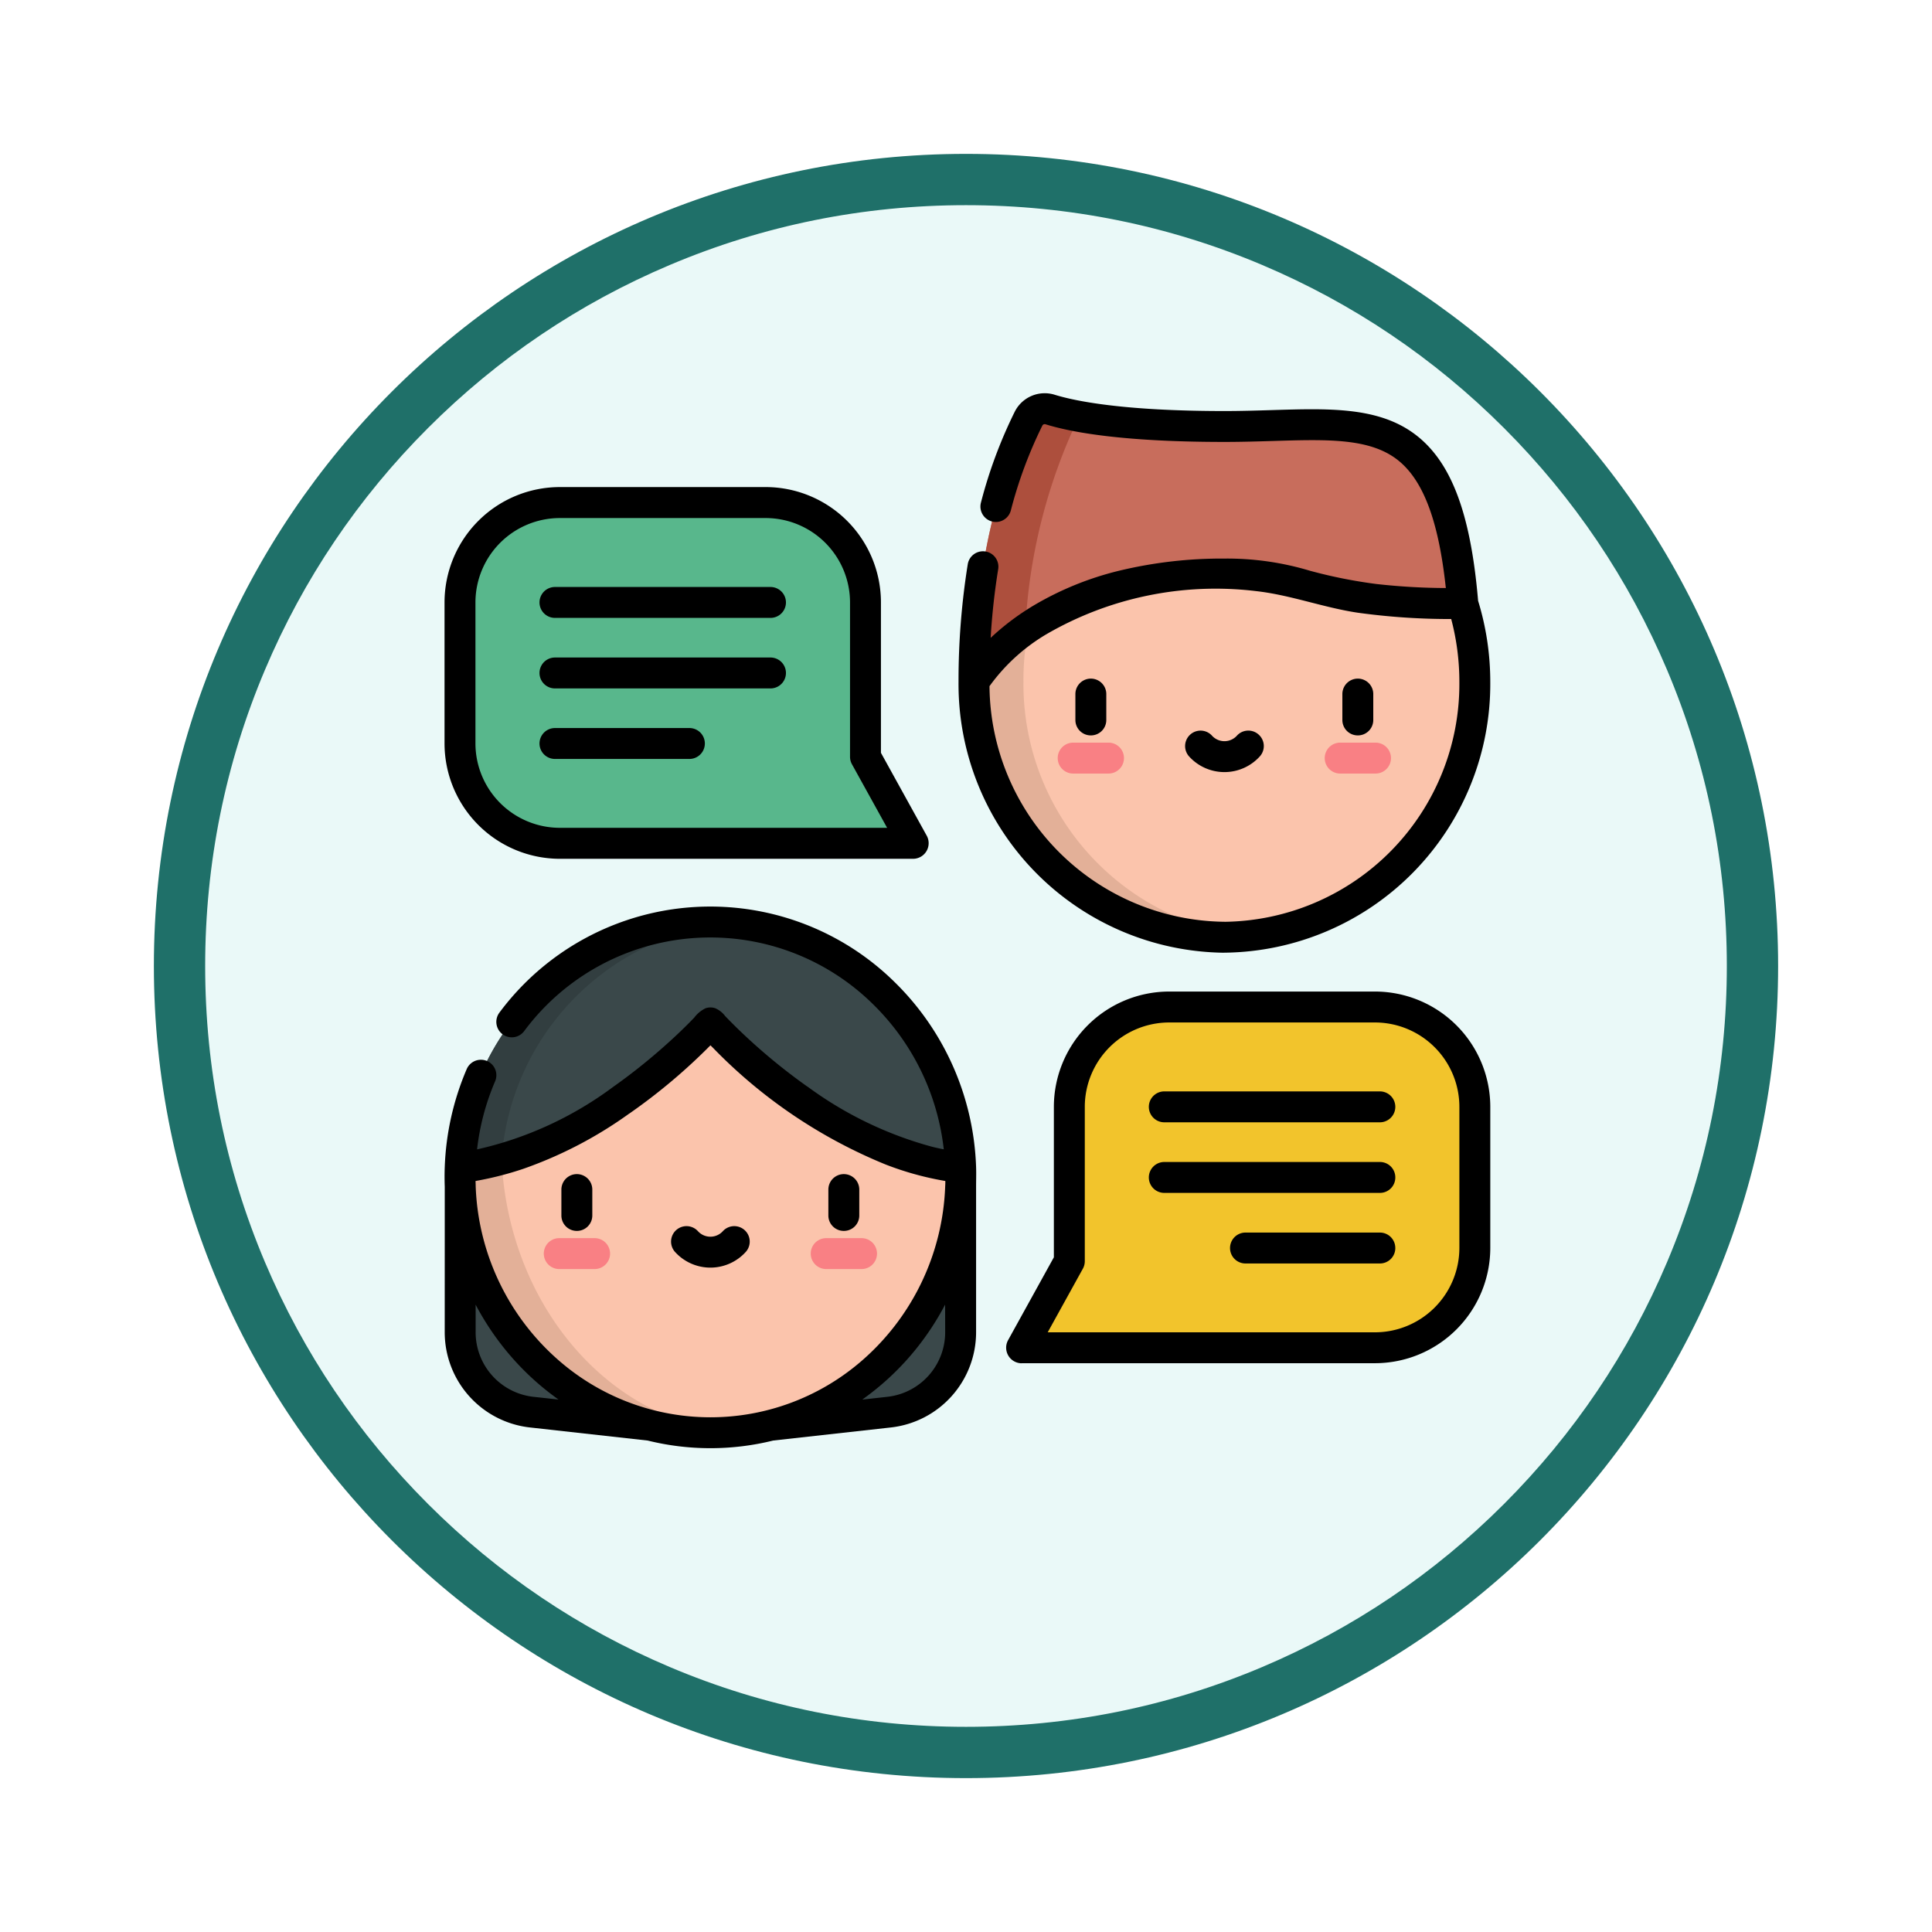 <svg xmlns="http://www.w3.org/2000/svg" xmlns:xlink="http://www.w3.org/1999/xlink" width="113" height="113" viewBox="0 0 113 113">
  <defs>
    <filter id="Trazado_982547" x="0" y="0" width="113" height="113" filterUnits="userSpaceOnUse">
      <feOffset dy="3" input="SourceAlpha"/>
      <feGaussianBlur stdDeviation="3" result="blur"/>
      <feFlood flood-opacity="0.161"/>
      <feComposite operator="in" in2="blur"/>
      <feComposite in="SourceGraphic"/>
    </filter>
  </defs>
  <g id="Grupo_1206427" data-name="Grupo 1206427" transform="translate(-587 -7245)">
    <g id="Grupo_1185084" data-name="Grupo 1185084" transform="translate(0 1906.386)">
      <g id="Grupo_1181936" data-name="Grupo 1181936" transform="translate(0 2335.614)">
        <g id="Grupo_1175140" data-name="Grupo 1175140" transform="translate(0.5 395.985)">
          <g id="Grupo_1173989" data-name="Grupo 1173989" transform="translate(595.5 2613.015)">
            <g id="Grupo_1172010" data-name="Grupo 1172010">
              <g id="Grupo_1171046" data-name="Grupo 1171046">
                <g id="Grupo_1148525" data-name="Grupo 1148525">
                  <g transform="matrix(1, 0, 0, 1, -9, -6)" filter="url(#Trazado_982547)">
                    <g id="Trazado_982547-2" data-name="Trazado 982547" transform="translate(9 6)" fill="#eaf9f8">
                      <path d="M 47.5 93.5 C 41.289 93.5 35.265 92.284 29.595 89.886 C 24.118 87.569 19.198 84.252 14.973 80.027 C 10.748 75.802 7.431 70.882 5.114 65.405 C 2.716 59.735 1.5 53.711 1.5 47.5 C 1.5 41.289 2.716 35.265 5.114 29.595 C 7.431 24.118 10.748 19.198 14.973 14.973 C 19.198 10.748 24.118 7.431 29.595 5.114 C 35.265 2.716 41.289 1.5 47.5 1.5 C 53.711 1.5 59.735 2.716 65.405 5.114 C 70.882 7.431 75.802 10.748 80.027 14.973 C 84.252 19.198 87.569 24.118 89.886 29.595 C 92.284 35.265 93.5 41.289 93.5 47.5 C 93.5 53.711 92.284 59.735 89.886 65.405 C 87.569 70.882 84.252 75.802 80.027 80.027 C 75.802 84.252 70.882 87.569 65.405 89.886 C 59.735 92.284 53.711 93.5 47.5 93.5 Z" stroke="none"/>
                      <path d="M 47.5 3 C 41.491 3 35.664 4.176 30.18 6.496 C 24.881 8.737 20.122 11.946 16.034 16.034 C 11.946 20.122 8.737 24.881 6.496 30.18 C 4.176 35.664 3 41.491 3 47.5 C 3 53.509 4.176 59.336 6.496 64.82 C 8.737 70.119 11.946 74.878 16.034 78.966 C 20.122 83.054 24.881 86.263 30.18 88.504 C 35.664 90.824 41.491 92 47.5 92 C 53.509 92 59.336 90.824 64.82 88.504 C 70.119 86.263 74.878 83.054 78.966 78.966 C 83.054 74.878 86.263 70.119 88.504 64.82 C 90.824 59.336 92 53.509 92 47.5 C 92 41.491 90.824 35.664 88.504 30.18 C 86.263 24.881 83.054 20.122 78.966 16.034 C 74.878 11.946 70.119 8.737 64.82 6.496 C 59.336 4.176 53.509 3 47.5 3 M 47.5 0 C 73.734 0 95 21.266 95 47.5 C 95 73.734 73.734 95 47.5 95 C 21.266 95 0 73.734 0 47.5 C 0 21.266 21.266 0 47.5 0 Z" stroke="none" fill="#1f7069"/>
                    </g>
                  </g>
                </g>
              </g>
            </g>
          </g>
        </g>
      </g>
    </g>
    <g id="chat_2_" data-name="chat (2)" transform="translate(613 7268)">
      <path id="Trazado_1075187" data-name="Trazado 1075187" d="M271.608,36.137c-8.09,0-14.647,4.276-14.647,12.526a14.649,14.649,0,1,0,29.293,0C286.253,40.413,279.7,36.137,271.608,36.137Zm0,0" transform="translate(-225.993 -31.782)" fill="#fbc4ac"/>
      <path id="Trazado_1075188" data-name="Trazado 1075188" d="M259.857,31.073a14.83,14.83,0,0,1,13.2-14.864q-.713-.071-1.446-.072a14.939,14.939,0,0,0,0,29.872q.732,0,1.446-.072a14.829,14.829,0,0,1-13.2-14.864Zm0,0" transform="translate(-225.997 -14.192)" fill="#e3b098"/>
      <path id="Trazado_1075189" data-name="Trazado 1075189" d="M430.17,171.382H428.1a.9.9,0,0,1,0-1.808h2.068a.9.9,0,1,1,0,1.808Zm0,0" transform="translate(-375.715 -149.138)" fill="#f98084"/>
      <path id="Trazado_1075190" data-name="Trazado 1075190" d="M300.6,171.382h-2.068a.9.9,0,0,1,0-1.808H300.6a.9.9,0,1,1,0,1.808Zm0,0" transform="translate(-261.764 -149.138)" fill="#f98084"/>
      <path id="Trazado_1075191" data-name="Trazado 1075191" d="M285.553,18.9C284.547,6.66,279.609,8.545,271.608,8.545c-6.049,0-8.954-.605-10.192-.991a1.06,1.06,0,0,0-1.263.53c-.988,1.939-3.192,7.184-3.192,15.4,0,0,3.5-6.308,14.647-6.308,5.184,0,4.75,1.731,13.945,1.731Zm0,0" transform="translate(-225.993 -6.601)" fill="#c86d5c"/>
      <path id="Trazado_1075192" data-name="Trazado 1075192" d="M263.045,8.084a1.074,1.074,0,0,1,.078-.127,14.626,14.626,0,0,1-1.707-.4,1.06,1.06,0,0,0-1.263.53c-.988,1.939-3.192,7.184-3.192,15.4a10.614,10.614,0,0,1,3-3.05,32.488,32.488,0,0,1,3.087-12.348Zm0,0" transform="translate(-225.993 -6.601)" fill="#ad4f3d"/>
      <path id="Trazado_1075193" data-name="Trazado 1075193" d="M7.59,375.762v9.628a4.708,4.708,0,0,0,4.188,4.679l6.921.77Zm0,0" transform="translate(-6.675 -330.478)" fill="#3a484a"/>
      <path id="Trazado_1075194" data-name="Trazado 1075194" d="M169.406,375.762v9.628a4.708,4.708,0,0,1-4.188,4.679l-6.921.77Zm0,0" transform="translate(-139.22 -330.478)" fill="#3a484a"/>
      <path id="Trazado_1075195" data-name="Trazado 1075195" d="M36.783,293.238h0l-14.96-11.31L7.513,293.239h0c-.007.193-.011.385-.011.578a14.793,14.793,0,0,0,14.646,14.937,14.793,14.793,0,0,0,14.646-14.937c0-.193,0-.386-.01-.578Zm0,0" transform="translate(-6.597 -247.954)" fill="#fbc4ac"/>
      <path id="Trazado_1075196" data-name="Trazado 1075196" d="M9.934,371.813a15.216,15.216,0,0,1-2.422.477h0c-.007.192-.011.384-.011.578A14.793,14.793,0,0,0,22.146,387.8c.418,0,.831-.019,1.24-.054-7.273-.665-13.05-7.472-13.453-15.936Zm0,0" transform="translate(-6.596 -327.005)" fill="#e3b098"/>
      <path id="Trazado_1075197" data-name="Trazado 1075197" d="M51.143,411.867H49.076a.9.9,0,0,1,0-1.808h2.068a.9.9,0,0,1,0,1.808Zm0,0" transform="translate(-42.366 -360.642)" fill="#f98084"/>
      <path id="Trazado_1075198" data-name="Trazado 1075198" d="M180.71,411.867h-2.068a.9.9,0,0,1,0-1.808h2.068a.9.9,0,0,1,0,1.808Zm0,0" transform="translate(-156.319 -360.642)" fill="#f98084"/>
      <path id="Trazado_1075199" data-name="Trazado 1075199" d="M7.59,270.983h0c7.86-.87,14.634-8.462,14.634-8.462S29,270.115,36.86,270.984h0a14.78,14.78,0,0,0-14.636-14.358A14.779,14.779,0,0,0,7.59,270.983Zm0,0" transform="translate(-6.675 -225.698)" fill="#3a484a"/>
      <path id="Trazado_1075200" data-name="Trazado 1075200" d="M23.491,256.681c-.417-.036-.839-.056-1.265-.056A14.78,14.78,0,0,0,7.59,270.983h0a13.669,13.669,0,0,0,2.422-.477,14.965,14.965,0,0,1,13.478-13.826Zm0,0" transform="translate(-6.675 -225.699)" fill="#323e40"/>
      <path id="Trazado_1075201" data-name="Trazado 1075201" d="M31.217,67.938V58.91a5.84,5.84,0,0,0-5.84-5.84H13.34A5.84,5.84,0,0,0,7.5,58.91v8.25A5.84,5.84,0,0,0,13.34,73H34.014Zm0,0" transform="translate(-6.596 -46.675)" fill="#58b78c"/>
      <path id="Trazado_1075202" data-name="Trazado 1075202" d="M282.816,312.743v-9.029a5.84,5.84,0,0,1,5.84-5.84h12.037a5.84,5.84,0,0,1,5.84,5.84v8.25a5.84,5.84,0,0,1-5.84,5.84H280.019Zm0,0" transform="translate(-246.273 -261.977)" fill="#f2c42c"/>
      <path id="Trazado_1075203" data-name="Trazado 1075203" d="M436.681,141.795a.9.9,0,0,0,.9-.9v-1.518a.9.9,0,1,0-1.808,0v1.518A.9.9,0,0,0,436.681,141.795Zm0,0" transform="translate(-383.26 -121.782)"/>
      <path id="Trazado_1075204" data-name="Trazado 1075204" d="M307.111,141.795a.9.9,0,0,0,.9-.9v-1.518a.9.9,0,1,0-1.808,0v1.518A.9.9,0,0,0,307.111,141.795Zm0,0" transform="translate(-269.305 -121.782)"/>
      <path id="Trazado_1075205" data-name="Trazado 1075205" d="M363.7,163.964a.9.9,0,0,0-1.275.086.984.984,0,0,1-1.432,0,.9.9,0,0,0-1.361,1.19,2.791,2.791,0,0,0,4.154,0,.9.9,0,0,0-.086-1.276Zm0,0" transform="translate(-316.093 -144.008)"/>
      <path id="Trazado_1075206" data-name="Trazado 1075206" d="M57.654,382.275a.9.9,0,0,0,.9-.9v-1.518a.9.9,0,1,0-1.808,0v1.518A.9.9,0,0,0,57.654,382.275Zm0,0" transform="translate(-49.911 -333.281)"/>
      <path id="Trazado_1075207" data-name="Trazado 1075207" d="M187.22,382.275a.9.9,0,0,0,.9-.9v-1.518a.9.9,0,1,0-1.808,0v1.518A.9.9,0,0,0,187.22,382.275Zm0,0" transform="translate(-163.862 -333.281)"/>
      <path id="Trazado_1075208" data-name="Trazado 1075208" d="M111.53,404.533a.9.9,0,0,0-1.361,1.19,2.79,2.79,0,0,0,4.154,0,.9.9,0,0,0-1.361-1.19.984.984,0,0,1-1.432,0Zm0,0" transform="translate(-96.696 -355.509)"/>
      <path id="Trazado_1075209" data-name="Trazado 1075209" d="M6.744,67.312H27.418a.913.913,0,0,0,.791-1.341l-2.684-4.857v-8.8a6.751,6.751,0,0,0-6.744-6.744H6.744A6.751,6.751,0,0,0,0,52.318v8.25a6.752,6.752,0,0,0,6.744,6.744ZM1.808,52.318a4.941,4.941,0,0,1,4.936-4.936H18.781a4.941,4.941,0,0,1,4.936,4.936v9.028a.9.9,0,0,0,.113.437L25.886,65.5H6.744a4.942,4.942,0,0,1-4.936-4.936Zm0,0" transform="translate(0 -40.082)"/>
      <path id="Trazado_1075210" data-name="Trazado 1075210" d="M46.994,95.839H59.6a.9.9,0,0,0,0-1.808H46.994a.9.9,0,0,0,0,1.808Zm0,0" transform="translate(-40.535 -82.699)"/>
      <path id="Trazado_1075211" data-name="Trazado 1075211" d="M46.994,130.07H59.6a.9.9,0,0,0,0-1.808H46.994a.9.9,0,0,0,0,1.808Zm0,0" transform="translate(-40.535 -112.805)"/>
      <path id="Trazado_1075212" data-name="Trazado 1075212" d="M46.994,164.3h7.863a.9.9,0,1,0,0-1.808H46.994a.9.9,0,1,0,0,1.808Zm0,0" transform="translate(-40.535 -142.91)"/>
      <path id="Trazado_1075213" data-name="Trazado 1075213" d="M273.448,312.113h20.674a6.751,6.751,0,0,0,6.744-6.744v-8.25a6.751,6.751,0,0,0-6.744-6.744H282.084a6.752,6.752,0,0,0-6.744,6.744v8.8l-2.684,4.858a.913.913,0,0,0,.791,1.341Zm3.588-5.528a.905.905,0,0,0,.113-.437v-9.028a4.941,4.941,0,0,1,4.936-4.936h12.037a4.941,4.941,0,0,1,4.936,4.936v8.25a4.942,4.942,0,0,1-4.936,4.936H274.98Zm0,0" transform="translate(-239.701 -255.381)"/>
      <path id="Trazado_1075214" data-name="Trazado 1075214" d="M342.72,340.644h12.608a.9.9,0,1,0,0-1.808H342.72a.9.9,0,0,0,0,1.808Zm0,0" transform="translate(-300.622 -298.002)"/>
      <path id="Trazado_1075215" data-name="Trazado 1075215" d="M356.233,373.967a.9.9,0,0,0-.9-.9H342.721a.9.9,0,0,0,0,1.808h12.608A.9.9,0,0,0,356.233,373.967Zm0,0" transform="translate(-300.623 -328.104)"/>
      <path id="Trazado_1075216" data-name="Trazado 1075216" d="M390.862,408.2a.9.9,0,0,0-.9-.9H382.1a.9.9,0,0,0,0,1.808h7.863a.9.9,0,0,0,.9-.9Zm0,0" transform="translate(-335.253 -358.209)"/>
      <path id="Trazado_1075217" data-name="Trazado 1075217" d="M265.011,32.721a15.715,15.715,0,0,0,15.55-15.84,16.109,16.109,0,0,0-.712-4.742C279.4,6.846,278.2,3.8,275.954,2.255,273.834.8,271.044.886,267.812.985c-.9.027-1.825.056-2.8.056-5.982,0-8.784-.6-9.922-.951a1.961,1.961,0,0,0-2.338.983,27.437,27.437,0,0,0-1.98,5.319.9.9,0,0,0,1.746.468,25.629,25.629,0,0,1,1.844-4.966.155.155,0,0,1,.188-.078c1.51.471,4.55,1.032,10.461,1.032,1,0,1.946-.029,2.857-.056,3.035-.093,5.431-.166,7.064.954s2.591,3.552,3.03,7.647a37.419,37.419,0,0,1-4.075-.237,28.837,28.837,0,0,1-3.87-.773,16.827,16.827,0,0,0-5.006-.713,25.658,25.658,0,0,0-6.2.721,18.266,18.266,0,0,0-4.949,2.018,14.713,14.713,0,0,0-2.492,1.87l-.031.029a39.689,39.689,0,0,1,.441-4.018A.9.9,0,0,0,250,10a43.028,43.028,0,0,0-.54,6.884,15.715,15.715,0,0,0,15.551,15.84Zm0-1.808a13.9,13.9,0,0,1-13.74-13.776c0-.008.02-.029.024-.036a11.012,11.012,0,0,1,3.295-3,19.708,19.708,0,0,1,12.262-2.529c2.026.224,3.959.969,5.976,1.267a39.343,39.343,0,0,0,5.294.367l.154,0a14.33,14.33,0,0,1,.477,3.677,13.906,13.906,0,0,1-13.742,14.032Zm0,0" transform="translate(-219.397 0)"/>
      <path id="Trazado_1075218" data-name="Trazado 1075218" d="M.015,274.015a5.606,5.606,0,0,0,4.992,5.578l6.874.764a15.295,15.295,0,0,0,7.347,0l6.874-.764a5.606,5.606,0,0,0,4.992-5.578v-8.494c0-.39.014-.778,0-1.168a15.887,15.887,0,0,0-4.736-10.782,15.364,15.364,0,0,0-23.142,1.755.9.9,0,0,0,1.443,1.088,13.556,13.556,0,0,1,20.43-1.554,14.064,14.064,0,0,1,4.115,8.465q-.333-.064-.661-.145a21.945,21.945,0,0,1-7.3-3.517l-.007,0a34.481,34.481,0,0,1-3.96-3.273c-.292-.281-.579-.566-.858-.86a1.449,1.449,0,0,0-.58-.458.883.883,0,0,0-.563,0,1.806,1.806,0,0,0-.661.543c-.553.578-1.134,1.129-1.731,1.659a34.36,34.36,0,0,1-3.033,2.411,21.025,21.025,0,0,1-7.943,3.643,14.123,14.123,0,0,1,1.055-3.982.9.9,0,1,0-1.661-.713,15.972,15.972,0,0,0-1.284,5.724c-.015.389-.014.779,0,1.168Zm6.654,3.944L5.207,277.8a3.8,3.8,0,0,1-3.384-3.781V272.41A16,16,0,0,0,3.526,275a15.7,15.7,0,0,0,2.926,2.8c.045.033.189.14.217.159Zm22.617-3.944A3.8,3.8,0,0,1,25.9,277.8l-1.462.162.219-.161A15.687,15.687,0,0,0,27.583,275a15.986,15.986,0,0,0,1.7-2.593ZM15.744,257.427a29.624,29.624,0,0,0,10.068,6.789,17.866,17.866,0,0,0,3.483.961c0,.1,0,.194-.008.29a.064.064,0,0,1,0,.009A14.177,14.177,0,0,1,24.3,275.784l-.014.011a13.495,13.495,0,0,1-17.47-.012,14.178,14.178,0,0,1-4.99-10.307.053.053,0,0,1,0-.009c0-.1-.006-.194-.008-.29.083-.014.165-.031.248-.046a19,19,0,0,0,2.533-.662,24.328,24.328,0,0,0,6.211-3.238l.005,0a34.049,34.049,0,0,0,4.743-3.99l.19.189Zm0,0" transform="translate(-0.004 -219.102)"/>
    </g>
  </g>
</svg>
